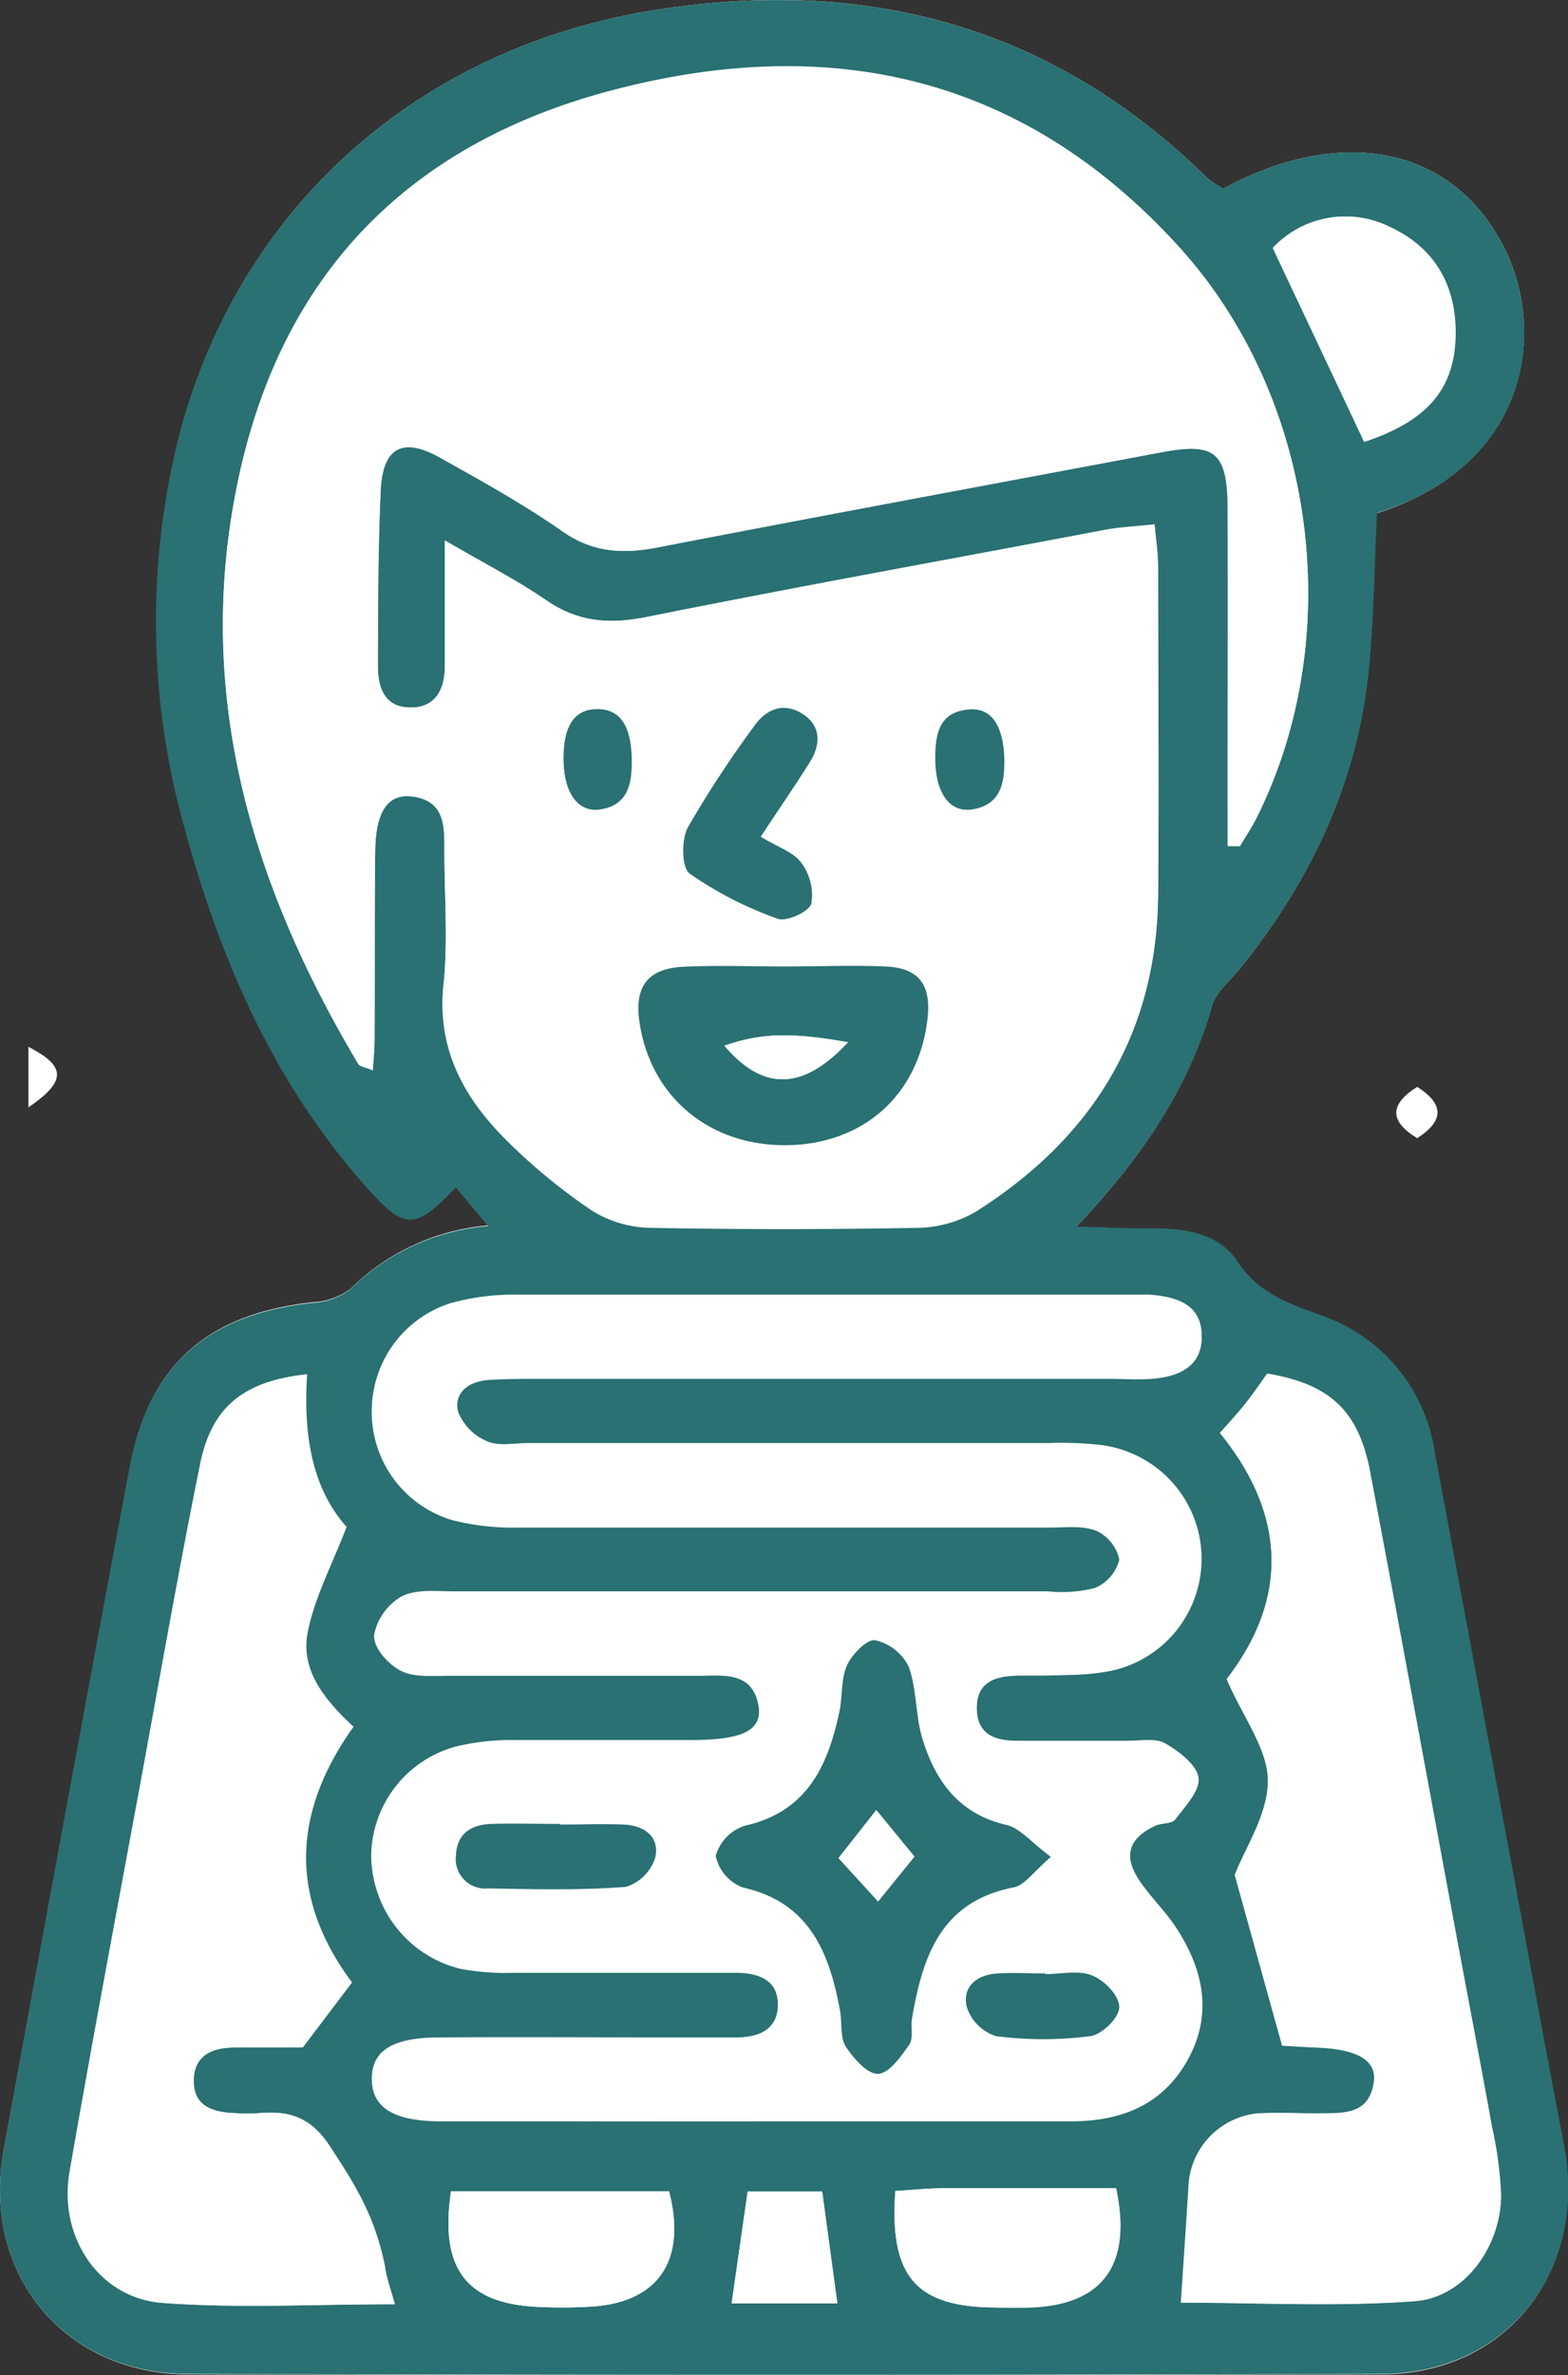 <svg xmlns="http://www.w3.org/2000/svg" viewBox="0 0 144.94 219.46"><rect x="0" y="0" width="144.94" height="219.46" fill="#333333" stroke="none"/><defs><style>.cls-1{fill:#fff;}.cls-2{fill:#297172;}</style></defs><title>資產 5</title><g id="圖層_2" data-name="圖層 2"><g id="圖層_1-2" data-name="圖層 1"><path class="cls-1" d="M113.06,17.44a10.24,10.24,0,0,1-1.42-.95C97.42,2.5,80.4-2.13,60.86.88,38.79,4.28,22,19.13,16.52,40.51a70.23,70.23,0,0,0,.67,36.31C20.53,89.07,25.6,100.5,34.24,110c3.27,3.61,4.3,3.49,7.92-.36l3,3.58a20.59,20.59,0,0,0-12.73,5.83,6.23,6.23,0,0,1-3.51,1.27c-9.81,1.08-15.17,5.84-16.93,15.33Q6.1,167.19.34,198.71C-1.72,210,5.84,219.35,17.4,219.38q55.13.16,110.25,0c11.71,0,19.12-9.61,16.88-21.19-1.52-7.84-2.95-15.71-4.41-23.56q-3.77-20.2-7.53-40.4a15.81,15.81,0,0,0-10.38-12.62c-3.06-1.15-5.88-2-7.85-5-1.68-2.61-4.82-3.12-7.89-3.07-2,0-4-.09-7-.17,6.23-6.58,10.39-12.9,12.57-20.45.38-1.31,1.71-2.35,2.63-3.49,6.57-8.22,10.93-17.4,11.87-28,.41-4.66.48-9.35.7-14C141.21,43,142.85,30.9,139.23,23.28,134.69,13.75,124.38,11.32,113.06,17.44Z"/><path class="cls-2" d="M113.06,17.44c11.32-6.12,21.63-3.69,26.17,5.84,3.63,7.62,2,19.77-11.95,24.11-.22,4.66-.28,9.35-.7,14-.94,10.58-5.3,19.76-11.87,28-.91,1.14-2.25,2.18-2.63,3.49-2.18,7.54-6.34,13.87-12.57,20.45,3,.08,5,.2,7,.17,3.08,0,6.21.46,7.89,3.07,2,3,4.79,3.89,7.85,5a15.81,15.81,0,0,1,10.38,12.62q3.76,20.2,7.53,40.4c1.46,7.85,2.89,15.72,4.41,23.56,2.24,11.57-5.17,21.15-16.88,21.19q-55.13.17-110.25,0C5.84,219.35-1.72,210,.34,198.71q5.72-31.53,11.61-63c1.76-9.49,7.12-14.25,16.93-15.33a6.23,6.23,0,0,0,3.51-1.27,20.59,20.59,0,0,1,12.73-5.83l-3-3.58c-3.61,3.85-4.65,4-7.92.36-8.64-9.53-13.72-21-17.05-33.22a70.23,70.23,0,0,1-.67-36.31C22,19.13,38.79,4.28,60.86.88c19.54-3,36.56,1.62,50.79,15.61A10.24,10.24,0,0,0,113.06,17.44Zm.43,60.73,1.13,0c.49-.82,1-1.61,1.46-2.47C124.53,59,121.73,37,109.15,23c-14.39-16-32.33-20-52.61-14.65C37.75,13.3,26,25.36,22,44.44c-4.08,19.45,1.16,37.14,11.1,53.77.17.28.71.33,1.36.61.07-1.08.15-1.88.16-2.67,0-5.88,0-11.76.06-17.64.05-3.57,1.18-5.2,3.33-5,3.19.35,3.07,2.84,3.07,5.17,0,4.08.34,8.2-.08,12.24-.6,5.76,1.74,10.21,5.48,14.05a53.43,53.43,0,0,0,8.25,6.85,10.61,10.61,0,0,0,5.48,1.58q12.25.25,24.5,0a11.1,11.1,0,0,0,5.49-1.5c10.67-6.75,16.7-16.32,16.84-29.16.11-10.13,0-20.26,0-30.38,0-1.26-.2-2.52-.32-3.92-1.74.19-3.21.25-4.64.52C88,51.64,73.85,54.19,59.79,57c-3.44.69-6.33.49-9.25-1.51-2.77-1.9-5.79-3.44-9.42-5.56,0,4.44,0,8,0,11.57,0,2.26-.91,4-3.38,3.86-2.3-.09-2.83-2-2.82-3.88,0-5.39,0-10.78.26-16.17.17-4,2-5,5.44-3.06,3.85,2.14,7.72,4.3,11.33,6.81,2.82,2,5.59,2.14,8.79,1.52,15.53-3,31.08-5.88,46.62-8.8,4.94-.93,6.08,0,6.12,5.16.06,8.82,0,17.64,0,26.46Q113.49,75.79,113.49,78.17ZM69.62,196v0c9.8,0,19.6,0,29.4,0,4.83,0,8.68-1.65,10.94-6,2.17-4.2,1.16-8.26-1.31-12-1-1.49-2.32-2.75-3.32-4.24-1.54-2.29-1-3.91,1.47-5.07.58-.27,1.51-.15,1.83-.57.91-1.2,2.31-2.66,2.16-3.85s-1.78-2.44-3.05-3.17c-.88-.51-2.23-.23-3.37-.23-3.43,0-6.86,0-10.29,0-1.95,0-3.7-.53-3.78-2.88-.09-2.69,1.8-3.15,4-3.17,1.47,0,2.94,0,4.41-.06a22.31,22.31,0,0,0,3.89-.36,10.58,10.58,0,0,0-.75-20.86,33.85,33.85,0,0,0-4.89-.18h-48c-1.31,0-2.76.32-3.87-.16a5,5,0,0,1-2.74-2.74c-.46-1.91,1-3,2.88-3.09,1.63-.1,3.26-.1,4.9-.1l52.43,0c1.31,0,2.62.06,3.92,0,3.15-.24,4.66-1.57,4.6-3.93s-1.55-3.48-4.82-3.72c-.65,0-1.31,0-2,0-18.78,0-37.57,0-56.35,0a22,22,0,0,0-6.27.79,10.42,10.42,0,0,0,.12,19.9A22.86,22.86,0,0,0,48,141c16.33.05,32.67,0,49,0,1.46,0,3.07-.2,4.35.32a3.83,3.83,0,0,1,2.12,2.78,3.88,3.88,0,0,1-2.28,2.63,12.61,12.61,0,0,1-4.36.3q-27.44,0-54.88,0c-1.62,0-3.46-.22-4.8.46a5.26,5.26,0,0,0-2.57,3.57c-.09,1,1.31,2.59,2.43,3.17s2.85.47,4.31.47c7.68,0,15.35,0,23,0,2.38,0,5.25-.55,5.8,2.91.36,2.24-1.44,3.13-6,3.16-5.55,0-11.11,0-16.66,0a21.88,21.88,0,0,0-5.32.6,10.6,10.6,0,0,0-7.83,10.09,10.77,10.77,0,0,0,8.22,10.31,22.39,22.39,0,0,0,4.86.37q10.29.06,20.58,0c2.25,0,4,.74,3.93,3.25-.1,2.22-1.87,2.85-3.86,2.86l-5.39,0c-7.35,0-14.7-.05-22.05,0-4.36,0-6.26,1.26-6.23,3.86s2,3.74,6.31,3.75C50.34,196,60,196,69.62,196ZM36.5,212.9c-.47-1.67-.8-2.58-1-3.52-.94-4.62-2.66-7.39-5.12-11.13-1.75-2.67-3.78-3.26-6.55-3a14.9,14.9,0,0,1-2,0c-2.13-.07-4.1-.58-4-3.2.1-2.23,1.83-2.87,3.82-2.88H28l4.54-6c-6-8.06-5.35-15.93.14-23.63-2.76-2.55-4.92-5.29-4.23-8.75.63-3.19,2.24-6.2,3.59-9.71-3.29-3.67-4-8.76-3.65-14.1-5.8.62-8.78,3-9.85,8.3-1.94,9.59-3.63,19.22-5.4,28.84-2.25,12.18-4.55,24.36-6.67,36.57-1,6,2.73,11.64,8.58,12.08C21.94,213.3,28.94,212.9,36.5,212.9Zm76.27-80.5c6.6,8.13,5.91,15.9.64,22.71,1.56,3.59,3.8,6.49,3.81,9.39,0,3.09-2.1,6.18-3.06,8.7L118.54,189c.86,0,2.14.13,3.42.18,3.53.15,5.35,1.19,5.06,3.17-.46,3.17-3,2.87-5.31,2.91-1.79,0-3.6-.07-5.38,0a7.07,7.07,0,0,0-6.44,6.63c-.22,3.53-.46,7-.71,10.85,7.11,0,14.41.4,21.63-.14,4.6-.35,7.94-5.06,7.95-9.8a35.59,35.59,0,0,0-.84-6.29c-1.13-6.25-2.33-12.49-3.49-18.73-2.59-13.94-5.14-27.88-7.78-41.81-1.07-5.63-3.72-8.09-9.5-9.06-.6.84-1.23,1.78-1.93,2.66S113.74,131.28,112.77,132.4ZM126.1,40.83c5.78-1.94,8.17-4.69,8.4-9.55s-1.87-8.38-6-10.27a9.16,9.16,0,0,0-10.86,1.9ZM41.69,202.47c-1.08,7.27,1.51,10.48,8.38,10.69a44.17,44.17,0,0,0,4.88-.06c6-.48,8.52-4.35,6.9-10.63Zm41.07,0c-.55,7.69,1.83,10.5,8.48,10.72,1.46,0,2.93.06,4.4,0,6.35-.36,9-4,7.53-11-5.22,0-10.57,0-15.91,0C85.82,202.18,84.39,202.34,82.76,202.44ZM67.63,212.82h9.74L76,202.49H69.11Z"/><path class="cls-1" d="M113.49,78.17q0-2.38,0-4.76c0-8.82,0-17.64,0-26.46,0-5.19-1.17-6.09-6.12-5.16-15.54,2.92-31.1,5.8-46.62,8.8-3.2.62-6,.44-8.79-1.52-3.61-2.51-7.48-4.66-11.33-6.81-3.42-1.9-5.26-.9-5.44,3.06-.24,5.38-.24,10.78-.26,16.17,0,1.91.53,3.79,2.82,3.88,2.47.1,3.37-1.61,3.38-3.86,0-3.56,0-7.13,0-11.57,3.63,2.12,6.65,3.67,9.42,5.56,2.93,2,5.81,2.2,9.25,1.51,14.07-2.83,28.19-5.38,42.29-8,1.43-.27,2.89-.33,4.64-.52.12,1.39.32,2.65.32,3.92,0,10.13.09,20.26,0,30.38-.14,12.84-6.17,22.41-16.84,29.16a11.1,11.1,0,0,1-5.49,1.5q-12.25.23-24.5,0a10.61,10.61,0,0,1-5.48-1.58A53.43,53.43,0,0,1,46.46,105C42.72,101.16,40.38,96.71,41,91c.42-4,.09-8.16.08-12.24,0-2.33.12-4.82-3.07-5.17-2.15-.23-3.27,1.4-3.33,5-.09,5.88,0,11.76-.06,17.64,0,.8-.09,1.59-.16,2.67-.65-.28-1.19-.33-1.36-.61C23.15,81.58,17.91,63.89,22,44.44,26,25.36,37.75,13.3,56.55,8.39,76.82,3.09,94.76,7.06,109.15,23c12.57,14,15.38,35.93,6.93,52.71-.43.85-1,1.65-1.46,2.47ZM72.57,89.3c-3.1,0-6.21-.12-9.3,0-3.4.17-4.64,1.83-4.16,5.13,1,6.94,6.52,11.49,13.72,11.36,7-.13,12.07-4.66,12.9-11.61.38-3.21-.66-4.68-3.85-4.86S75.67,89.3,72.57,89.3Zm-2.26-12c1.69-2.56,3.16-4.68,4.51-6.87.94-1.53,1.08-3.2-.5-4.34-1.75-1.25-3.45-.71-4.64,1a99.57,99.57,0,0,0-6.13,9.35c-.62,1.14-.59,3.75.16,4.29a34.41,34.41,0,0,0,8.14,4.17c.81.3,2.88-.64,3.11-1.4a5,5,0,0,0-.89-3.77C73.38,78.77,72,78.33,70.32,77.31ZM58.4,70.23c0-3.22-1.12-4.73-3.19-4.71s-3.22,1.7-3.1,5c.1,2.81,1.41,4.58,3.38,4.27C58.22,74.36,58.36,72.18,58.4,70.23Zm34.43,0c-.06-3.2-1.21-4.85-3.27-4.68-2.79.24-3.13,2.28-3.12,4.54,0,3.16,1.32,5.06,3.47,4.69C92.63,74.32,92.82,72.16,92.84,70.22Z"/><path class="cls-1" d="M69.62,196c-9.64,0-19.27,0-28.91,0-4.27,0-6.28-1.26-6.31-3.75s1.86-3.83,6.23-3.86c7.35,0,14.7,0,22.05,0l5.39,0c2,0,3.76-.65,3.86-2.86.11-2.51-1.67-3.25-3.93-3.25q-10.29,0-20.58,0a22.39,22.39,0,0,1-4.86-.37,10.77,10.77,0,0,1-8.22-10.31,10.6,10.6,0,0,1,7.83-10.09,21.88,21.88,0,0,1,5.32-.6c5.55-.07,11.11,0,16.66,0,4.57,0,6.37-.92,6-3.16-.56-3.46-3.43-2.9-5.8-2.91-7.68,0-15.35,0-23,0-1.46,0-3.11.15-4.31-.47s-2.52-2.15-2.43-3.17a5.26,5.26,0,0,1,2.57-3.57c1.33-.68,3.18-.46,4.8-.46q27.44,0,54.88,0a12.61,12.61,0,0,0,4.36-.3,3.88,3.88,0,0,0,2.28-2.63,3.83,3.83,0,0,0-2.12-2.78c-1.28-.53-2.88-.32-4.35-.32-16.33,0-32.67,0-49,0a22.86,22.86,0,0,1-6.28-.7,10.42,10.42,0,0,1-.12-19.9,22,22,0,0,1,6.27-.79c18.78-.06,37.57,0,56.35,0,.65,0,1.31,0,2,0,3.26.24,4.76,1.4,4.82,3.72s-1.45,3.69-4.6,3.93c-1.3.1-2.61,0-3.92,0l-52.43,0c-1.63,0-3.27,0-4.9.1-1.91.12-3.33,1.17-2.88,3.09A5,5,0,0,0,45,133.17c1.11.48,2.57.16,3.87.16h48a33.85,33.85,0,0,1,4.89.18,10.58,10.58,0,0,1,.75,20.86,22.31,22.31,0,0,1-3.89.36c-1.47.07-2.94,0-4.41.06-2.15,0-4,.48-4,3.17.08,2.36,1.83,2.86,3.78,2.88,3.43,0,6.86,0,10.29,0,1.14,0,2.5-.27,3.37.23,1.27.73,2.9,2,3.05,3.17s-1.25,2.65-2.16,3.85c-.31.41-1.25.3-1.83.57-2.5,1.15-3,2.78-1.47,5.07,1,1.48,2.33,2.74,3.32,4.24,2.47,3.76,3.49,7.81,1.31,12-2.26,4.36-6.11,6-10.94,6-9.8-.07-19.6,0-29.4,0Zm27.52-24.44c-1.8-1.33-2.84-2.66-4.12-3-4.4-1-6.58-4-7.78-7.95-.66-2.15-.51-4.57-1.27-6.67a4.57,4.57,0,0,0-3.07-2.45c-.75-.13-2.15,1.29-2.6,2.3-.58,1.28-.41,2.88-.71,4.31-1.07,5-3,9.25-8.75,10.53a4.1,4.1,0,0,0-2.68,2.79,4,4,0,0,0,2.49,2.91c6.21,1.37,8.08,6,9,11.38.2,1.12,0,2.45.54,3.34.68,1.09,2,2.55,3,2.5s2.1-1.6,2.86-2.7c.4-.58.12-1.59.25-2.39,1-5.72,2.65-10.82,9.42-12.14C94.73,174.18,95.54,172.93,97.14,171.57Zm-45.36-3v0c-2.12,0-4.24,0-6.36,0-1.83.05-3.17.85-3.26,2.88a2.73,2.73,0,0,0,3,3.08c4.23.08,8.49.18,12.7-.14a4.13,4.13,0,0,0,2.72-2.71c.42-1.9-1.06-3-2.93-3.05S53.73,168.58,51.77,168.58ZM96.61,182.4v-.07c-1.46,0-2.93-.08-4.38,0-1.88.12-3.32,1.19-2.88,3.08a4.18,4.18,0,0,0,2.7,2.71,34,34,0,0,0,8.72,0c1.06-.14,2.67-1.74,2.68-2.68s-1.4-2.47-2.52-2.93S98.07,182.4,96.61,182.4Z"/><path class="cls-1" d="M36.5,212.9c-7.56,0-14.56.39-21.5-.12-5.85-.44-9.61-6.09-8.58-12.08,2.12-12.21,4.42-24.38,6.67-36.57,1.77-9.62,3.46-19.26,5.4-28.84,1.07-5.29,4-7.68,9.85-8.3-.39,5.34.36,10.43,3.65,14.1-1.34,3.51-3,6.51-3.59,9.71-.69,3.46,1.47,6.2,4.23,8.75-5.49,7.7-6.17,15.57-.14,23.63l-4.54,6H21.74c-2,0-3.72.65-3.82,2.88-.12,2.62,1.85,3.13,4,3.2a14.9,14.9,0,0,0,2,0c2.77-.27,4.79.32,6.55,3,2.46,3.74,4.18,6.52,5.12,11.13C35.71,210.32,36,211.23,36.5,212.9Z"/><path class="cls-1" d="M112.77,132.4c1-1.11,1.73-1.93,2.42-2.81s1.33-1.82,1.93-2.66c5.79,1,8.44,3.43,9.5,9.06,2.64,13.93,5.19,27.87,7.78,41.81,1.16,6.24,2.36,12.48,3.49,18.73a35.59,35.59,0,0,1,.84,6.29c0,4.74-3.35,9.46-7.95,9.8-7.22.54-14.51.14-21.63.14.25-3.8.5-7.32.71-10.85a7.07,7.07,0,0,1,6.44-6.63c1.79-.12,3.59,0,5.38,0,2.28,0,4.86.26,5.31-2.91.28-2-1.53-3-5.06-3.17-1.28-.05-2.56-.14-3.42-.18l-4.38-15.78c1-2.51,3.07-5.61,3.06-8.7,0-2.91-2.25-5.81-3.81-9.39C118.69,148.3,119.37,140.52,112.77,132.4Z"/><path class="cls-1" d="M126.1,40.83l-8.41-17.92A9.16,9.16,0,0,1,128.55,21c4.08,1.9,6.18,5.52,6,10.27S131.88,38.89,126.1,40.83Z"/><path class="cls-1" d="M41.69,202.47H61.84c1.62,6.28-.93,10.15-6.9,10.63a44.17,44.17,0,0,1-4.88.06C43.19,212.95,40.6,209.75,41.69,202.47Z"/><path class="cls-1" d="M82.76,202.44c1.63-.1,3.07-.26,4.5-.26,5.34,0,10.68,0,15.91,0,1.48,7-1.17,10.62-7.53,11-1.46.08-2.93.07-4.4,0C84.59,212.94,82.2,210.13,82.76,202.44Z"/><path class="cls-1" d="M67.63,212.82l1.48-10.33H76l1.41,10.33Z"/><path class="cls-1" d="M2.63,102.31V96.72C5.83,98.4,6.45,99.72,2.63,102.31Z"/><path class="cls-1" d="M131,105.16c-2.57-1.56-2.58-3.11,0-4.74C133.47,102,133.53,103.53,131,105.16Z"/><path class="cls-2" d="M72.57,89.3c3.1,0,6.21-.14,9.3,0S86.11,91,85.73,94.2c-.83,6.95-5.87,11.48-12.9,11.61-7.2.13-12.69-4.42-13.72-11.36-.49-3.29.75-5,4.16-5.13C66.36,89.17,69.47,89.3,72.57,89.3Zm5.81,7c-5.29-.94-8.08-.84-11.42.32C70.52,100.79,74.18,100.82,78.38,96.3Z"/><path class="cls-2" d="M70.32,77.31c1.65,1,3.07,1.45,3.75,2.41A5,5,0,0,1,75,83.49c-.23.76-2.3,1.7-3.11,1.4a34.41,34.41,0,0,1-8.14-4.17c-.75-.54-.78-3.16-.16-4.29a99.57,99.57,0,0,1,6.13-9.35c1.18-1.69,2.89-2.24,4.64-1,1.59,1.14,1.45,2.82.5,4.34C73.47,72.63,72,74.75,70.32,77.31Z"/><path class="cls-2" d="M58.4,70.23c0,1.95-.19,4.14-2.92,4.56-2,.31-3.28-1.46-3.38-4.27q-.17-5,3.1-5C57.28,65.5,58.36,67,58.4,70.23Z"/><path class="cls-2" d="M92.84,70.22c0,1.94-.21,4.1-2.92,4.56-2.15.36-3.46-1.54-3.47-4.69,0-2.26.33-4.31,3.12-4.54C91.62,65.37,92.77,67,92.84,70.22Z"/><path class="cls-2" d="M97.14,171.57c-1.6,1.36-2.41,2.61-3.42,2.81-6.77,1.31-8.45,6.42-9.42,12.14-.13.8.15,1.82-.25,2.39-.76,1.1-1.84,2.64-2.86,2.7s-2.27-1.41-3-2.5c-.55-.88-.34-2.22-.54-3.34-1-5.4-2.84-10-9-11.38a4,4,0,0,1-2.49-2.91,4.1,4.1,0,0,1,2.68-2.79c5.75-1.28,7.68-5.51,8.75-10.53.3-1.43.13-3,.71-4.31.46-1,1.85-2.43,2.6-2.3A4.57,4.57,0,0,1,84,154c.76,2.1.61,4.52,1.27,6.67,1.2,3.91,3.38,6.94,7.78,7.95C94.29,168.91,95.34,170.24,97.14,171.57ZM81,167.24l-3.48,4.45,3.65,4,3.36-4.14Z"/><path class="cls-2" d="M51.77,168.58c2,0,3.91-.08,5.87,0s3.35,1.16,2.93,3.05a4.13,4.13,0,0,1-2.72,2.71c-4.21.32-8.46.22-12.7.14a2.73,2.73,0,0,1-3-3.08c.09-2,1.43-2.82,3.26-2.88,2.12-.06,4.24,0,6.36,0Z"/><path class="cls-2" d="M96.61,182.4c1.46,0,3.08-.39,4.33.12s2.53,1.92,2.52,2.93-1.62,2.55-2.68,2.68a34,34,0,0,1-8.72,0,4.18,4.18,0,0,1-2.7-2.71c-.44-1.89,1-3,2.88-3.08,1.45-.1,2.92,0,4.38,0Z"/><path class="cls-1" d="M78.38,96.3c-4.2,4.52-7.86,4.5-11.42.32C70.3,95.45,73.09,95.35,78.38,96.3Z"/><path class="cls-1" d="M81,167.24l3.52,4.29-3.36,4.14-3.65-4Z"/></g></g></svg>
